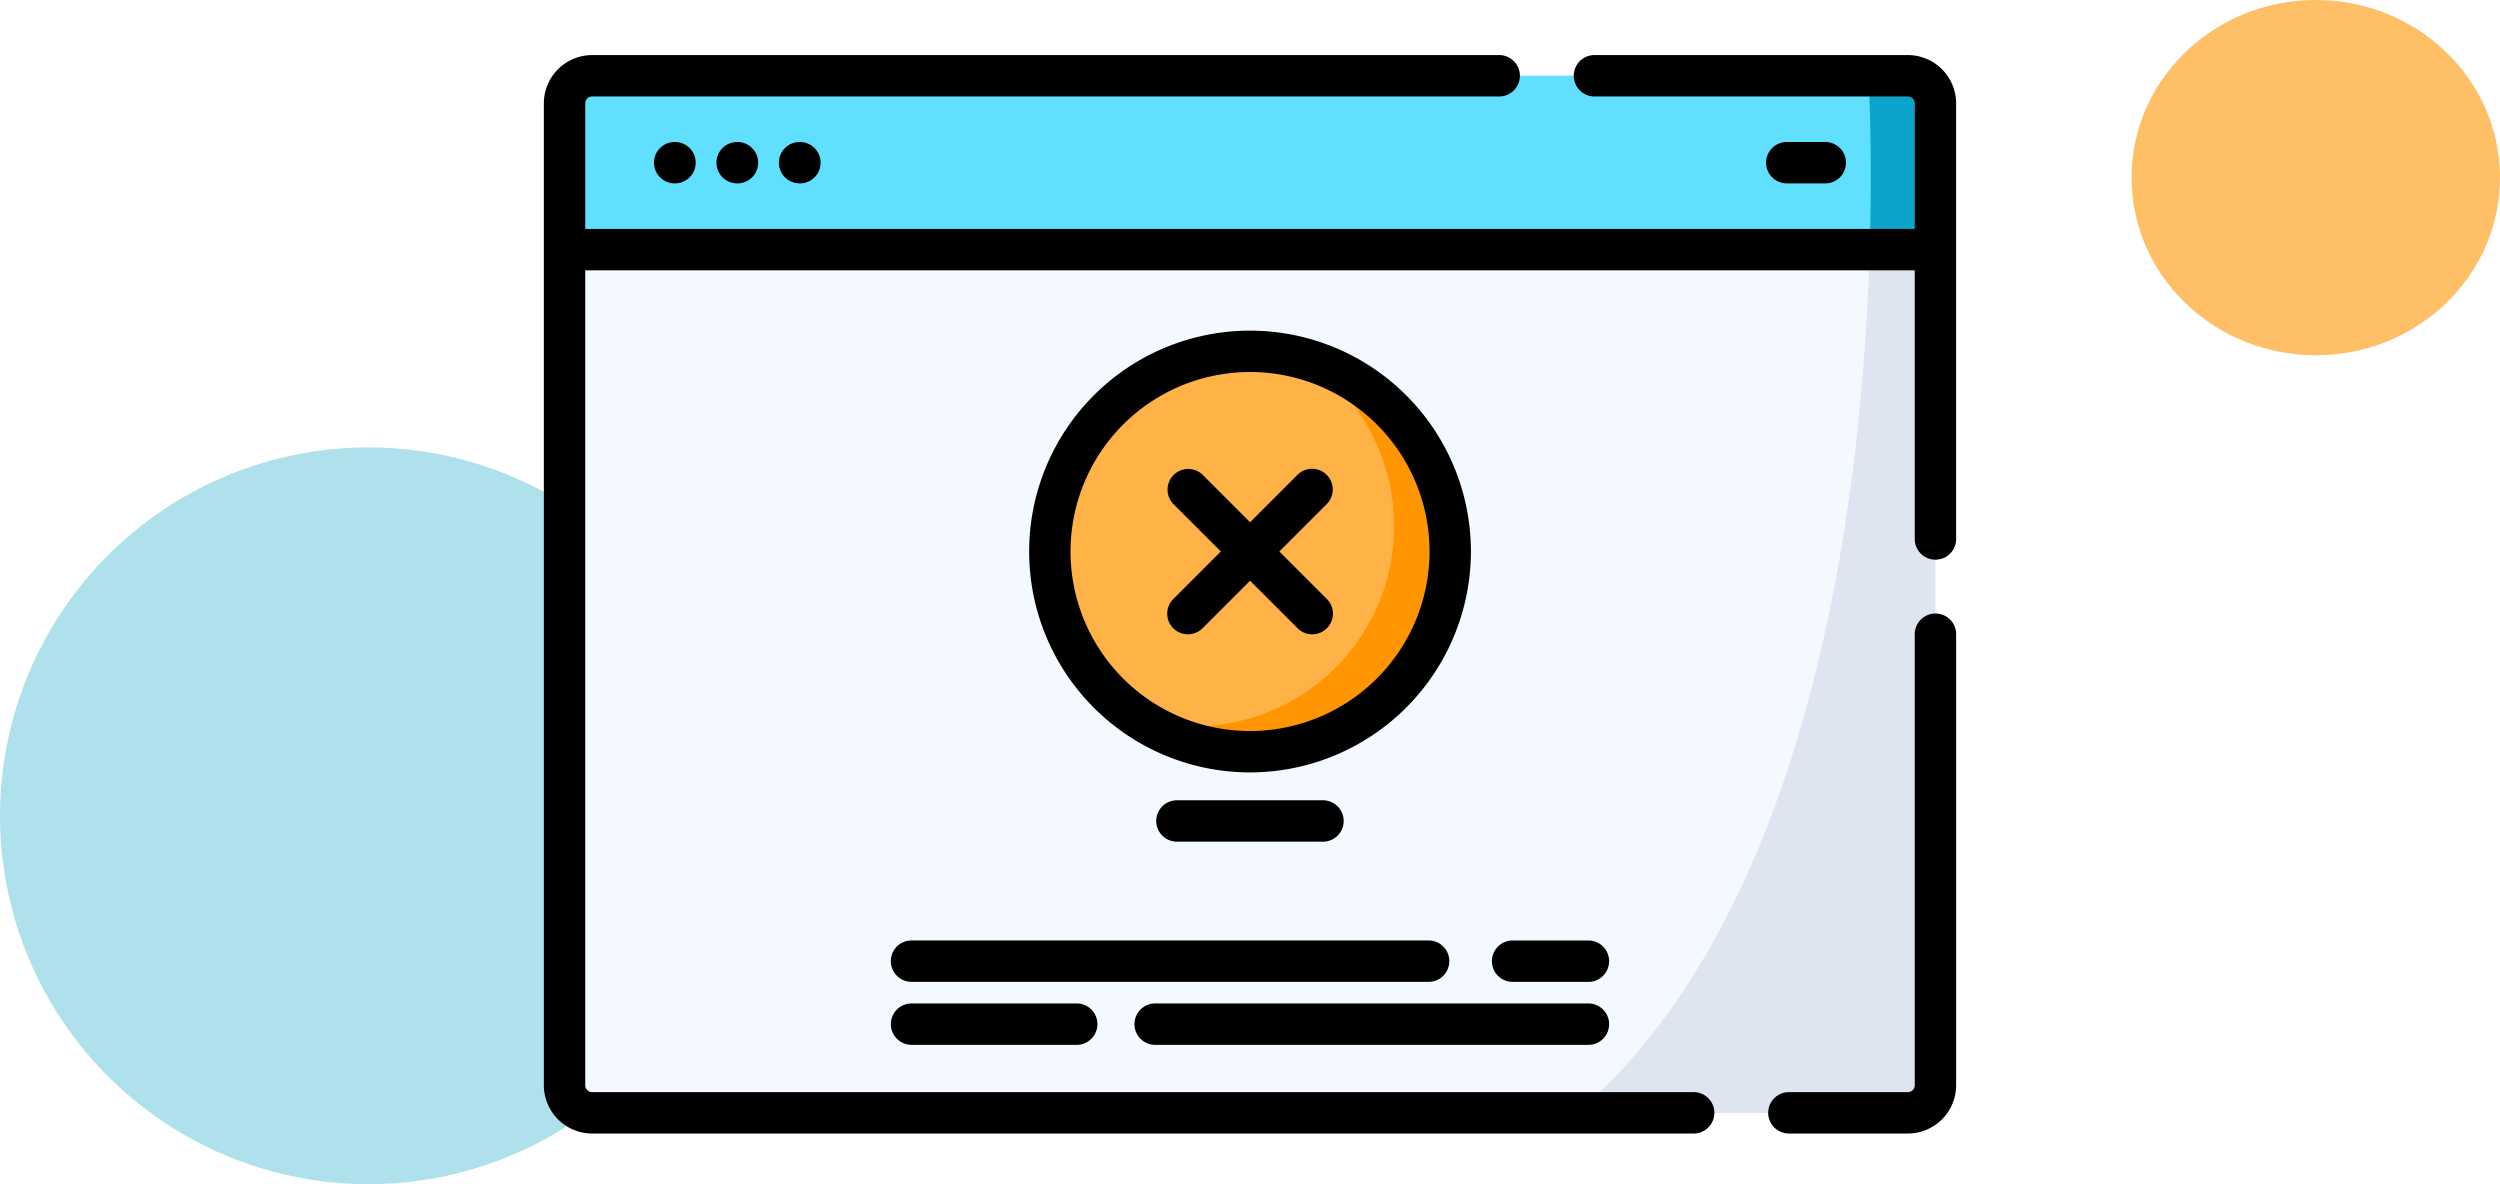 <svg xmlns="http://www.w3.org/2000/svg" width="190" height="90" viewBox="0 0 190 90">
  <g id="Grupo_108330" data-name="Grupo 108330" transform="translate(-180 -1729)">
    <rect id="Rectángulo_34350" data-name="Rectángulo 34350" width="190" height="90" transform="translate(180 1729)" fill="#fff"/>
    <circle id="Elipse_4967" data-name="Elipse 4967" cx="28" cy="28" r="28" transform="translate(180 1763)" fill="#afe1ed" style="mix-blend-mode: multiply;isolation: isolate"/>
    <ellipse id="Elipse_4968" data-name="Elipse 4968" cx="14" cy="13.5" rx="14" ry="13.5" transform="translate(342 1729)" fill="#ff9500" opacity="0.6" style="mix-blend-mode: multiply;isolation: isolate"/>
    <g id="error" transform="translate(221.333 1672.672)">
      <g id="Grupo_108334" data-name="Grupo 108334" transform="translate(1.572 62.085)">
        <g id="Grupo_108331" data-name="Grupo 108331">
          <path id="Trazado_114469" data-name="Trazado 114469" d="M111.688,70.106v74.626a2.1,2.1,0,0,1-2.1,2.1H9.6a2.1,2.1,0,0,1-2.1-2.1V70.106a2.1,2.1,0,0,1,2.1-2.1h100A2.1,2.1,0,0,1,111.688,70.106Z" transform="translate(-7.5 -68.01)" fill="#f3f9ff"/>
          <path id="Trazado_114470" data-name="Trazado 114470" d="M401.926,70.106v74.626a2.1,2.1,0,0,1-2.1,2.1H374.72C397.914,126.752,397.4,80.07,396.851,68.01h2.979A2.1,2.1,0,0,1,401.926,70.106Z" transform="translate(-297.738 -68.01)" fill="#dee4f0"/>
          <path id="Trazado_114471" data-name="Trazado 114471" d="M111.688,70.106V81.223H7.5V70.106a2.1,2.1,0,0,1,2.1-2.1h100A2.1,2.1,0,0,1,111.688,70.106Z" transform="translate(-7.5 -68.01)" fill="#61dfff"/>
          <path id="Trazado_114472" data-name="Trazado 114472" d="M485.365,70.106V81.223h-5c.172-5.757.048-10.417-.08-13.213h2.979A2.1,2.1,0,0,1,485.365,70.106Z" transform="translate(-381.177 -68.01)" fill="#0ca4ca"/>
        </g>
        <g id="Grupo_108333" data-name="Grupo 108333" transform="translate(36.879 20.944)">
          <g id="Grupo_108332" data-name="Grupo 108332">
            <path id="Trazado_114473" data-name="Trazado 114473" d="M213.851,183.132a15.215,15.215,0,1,1-15.215-15.215A15.142,15.142,0,0,1,213.851,183.132Z" transform="translate(-183.421 -167.917)" fill="#ffb245"/>
            <path id="Trazado_114474" data-name="Trazado 114474" d="M239.819,185.2a15.214,15.214,0,0,1-23.543,12.733,15.216,15.216,0,0,0,12.392-27.4A15.219,15.219,0,0,1,239.819,185.2Z" transform="translate(-209.388 -169.989)" fill="#ff9500"/>
          </g>
        </g>
      </g>
      <g id="Grupo_108335" data-name="Grupo 108335" transform="translate(0 60.514)">
        <path id="Trazado_114475" data-name="Trazado 114475" d="M103.664,60.514H79.844a1.572,1.572,0,0,0,0,3.145h23.82a.525.525,0,0,1,.524.524v9.544H3.145V64.183a.525.525,0,0,1,.524-.524H72.607a1.572,1.572,0,0,0,0-3.145H3.669A3.673,3.673,0,0,0,0,64.183v74.624a3.673,3.673,0,0,0,3.669,3.669H87.386a1.572,1.572,0,1,0,0-3.145H3.669a.525.525,0,0,1-.524-.524V76.871H104.188v20.42a1.572,1.572,0,1,0,3.145,0V64.183A3.673,3.673,0,0,0,103.664,60.514Z" transform="translate(0 -60.514)"/>
        <path id="Trazado_114476" data-name="Trazado 114476" d="M456.58,262.972a1.572,1.572,0,0,0-1.572,1.572v34.278a.525.525,0,0,1-.524.524h-9.042a1.572,1.572,0,1,0,0,3.145h9.042a3.673,3.673,0,0,0,3.669-3.669V264.544A1.572,1.572,0,0,0,456.58,262.972Z" transform="translate(-350.819 -220.53)"/>
        <path id="Trazado_114477" data-name="Trazado 114477" d="M41.505,92.027a1.572,1.572,0,1,0,0,3.145h.024a1.572,1.572,0,1,0,0-3.145Z" transform="translate(-31.562 -85.421)"/>
        <path id="Trazado_114478" data-name="Trazado 114478" d="M64.148,92.027a1.572,1.572,0,0,0,0,3.145h.024a1.572,1.572,0,1,0,0-3.145Z" transform="translate(-49.458 -85.421)"/>
        <path id="Trazado_114479" data-name="Trazado 114479" d="M86.791,92.027a1.572,1.572,0,1,0,0,3.145h.024a1.572,1.572,0,1,0,0-3.145Z" transform="translate(-67.354 -85.421)"/>
        <path id="Trazado_114480" data-name="Trazado 114480" d="M447.609,95.172a1.572,1.572,0,0,0,0-3.145h-2.926a1.572,1.572,0,1,0,0,3.145Z" transform="translate(-350.22 -85.421)"/>
        <path id="Trazado_114481" data-name="Trazado 114481" d="M209.5,177.205a16.787,16.787,0,1,0-16.787,16.787A16.806,16.806,0,0,0,209.5,177.205Zm-16.787,13.643a13.643,13.643,0,1,1,13.643-13.643A13.658,13.658,0,0,1,192.709,190.848Z" transform="translate(-139.043 -139.475)"/>
        <path id="Trazado_114482" data-name="Trazado 114482" d="M223.59,330.68a1.572,1.572,0,0,0,0,3.145h11.1a1.572,1.572,0,1,0,0-3.145Z" transform="translate(-175.475 -274.044)"/>
        <path id="Trazado_114483" data-name="Trazado 114483" d="M168.248,383.069a1.572,1.572,0,0,0-1.572-1.572h-39.3a1.572,1.572,0,1,0,0,3.145h39.3A1.572,1.572,0,0,0,168.248,383.069Z" transform="translate(-99.433 -314.208)"/>
        <path id="Trazado_114484" data-name="Trazado 114484" d="M351.043,381.5h-5.762a1.572,1.572,0,0,0,0,3.145h5.762a1.572,1.572,0,0,0,0-3.145Z" transform="translate(-271.656 -314.208)"/>
        <path id="Trazado_114485" data-name="Trazado 114485" d="M127.379,404.334a1.572,1.572,0,1,0,0,3.145h12.552a1.572,1.572,0,1,0,0-3.145Z" transform="translate(-99.433 -332.257)"/>
        <path id="Trazado_114486" data-name="Trazado 114486" d="M215.7,407.479H248.63a1.572,1.572,0,1,0,0-3.145H215.7a1.572,1.572,0,0,0,0,3.145Z" transform="translate(-169.242 -332.257)"/>
        <path id="Trazado_114487" data-name="Trazado 114487" d="M238.119,210.959a1.572,1.572,0,0,0-2.223,0l-3.6,3.6-3.6-3.6a1.572,1.572,0,0,0-2.223,2.223l3.6,3.6-3.6,3.6a1.572,1.572,0,1,0,2.223,2.223l3.6-3.6,3.6,3.6a1.572,1.572,0,1,0,2.223-2.223l-3.6-3.6,3.6-3.6A1.572,1.572,0,0,0,238.119,210.959Z" transform="translate(-178.624 -179.056)"/>
      </g>
    </g>
  </g>
</svg>
